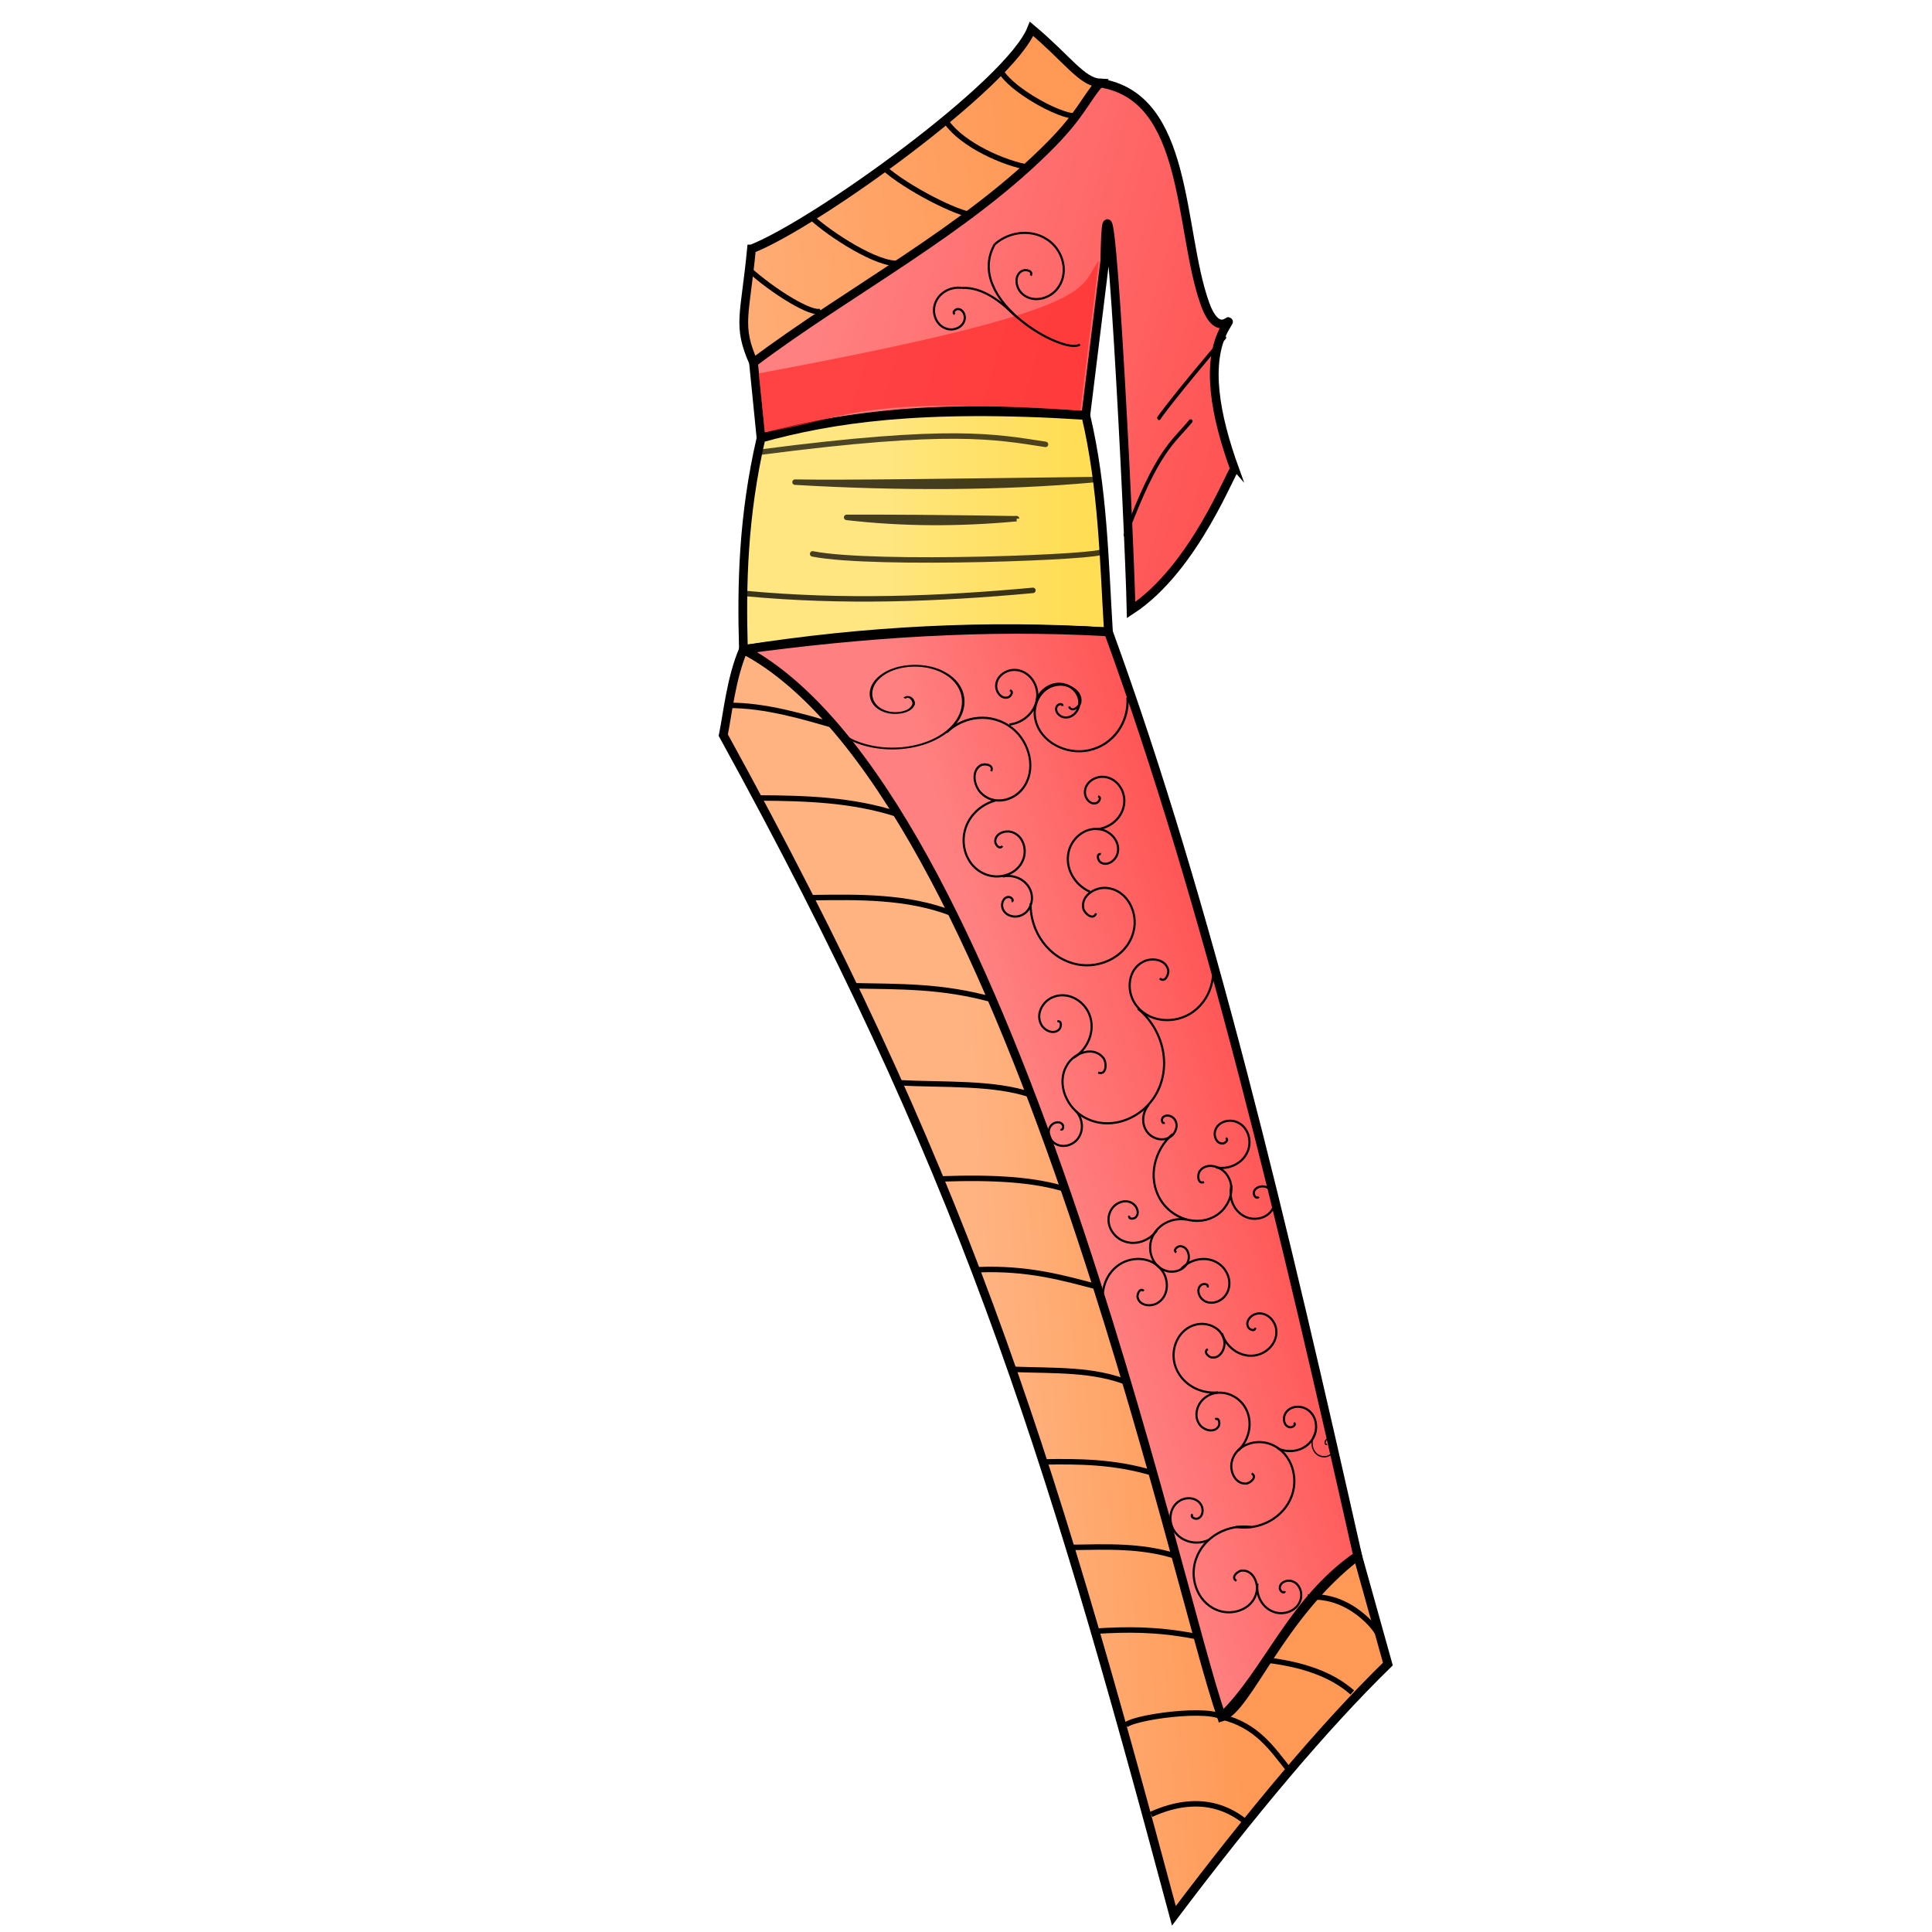 <svg xmlns="http://www.w3.org/2000/svg" xmlns:xlink="http://www.w3.org/1999/xlink" cursor="default" viewBox="0 0 256 256">
    <defs>
        <linearGradient id="innoGrad3">
            <stop offset="0" stop-color="#fd5"/>
            <stop offset="1" stop-color="#ffe680"/>
        </linearGradient>
        <linearGradient id="innoGrad2">
            <stop offset="0" stop-color="#f95"/>
            <stop offset="1" stop-color="#ffb380"/>
        </linearGradient>
        <linearGradient id="innoGrad1">
            <stop offset="0" stop-color="#f55"/>
            <stop offset="1" stop-color="#ff8080"/>
        </linearGradient>
        <linearGradient id="linearGradient891" x1="169.821" x2="145.82" y1="139.699" y2="147.177" gradientTransform="translate(-31.919 -22.342) scale(1.16)" gradientUnits="userSpaceOnUse" xlink:href="#innoGrad1"/>
        <linearGradient id="linearGradient899" x1="166.082" x2="120.773" y1="71.095" y2="58.058" gradientTransform="translate(-31.919 -22.342) scale(1.16)" gradientUnits="userSpaceOnUse" xlink:href="#innoGrad1"/>
        <linearGradient id="linearGradient900" x1="364.314" x2="316.906" y1="67.721" y2="73.474" gradientTransform="translate(-285.241 -60.081) scale(1.16)" gradientUnits="userSpaceOnUse" xlink:href="#innoGrad2"/>
        <linearGradient id="linearGradient908" x1="166.017" x2="140.067" y1="164.434" y2="166.16" gradientTransform="translate(-31.919 -22.342) scale(1.16)" gradientUnits="userSpaceOnUse" xlink:href="#innoGrad2"/>
        <linearGradient id="linearGradient916" x1="149.865" x2="128.245" y1="81.666" y2="81.666" gradientTransform="translate(-31.919 -22.342) scale(1.16)" gradientUnits="userSpaceOnUse" xlink:href="#innoGrad3"/>
    </defs>
    <g>
        <path fill="url(#linearGradient899)" stroke="#000" stroke-width="1.16" d="M99.84 48.04l1.002 10.008c15.415-4.217 29.376-4.07 43.03-3.003l2.525-20.495c.35-21.76 3.236 35.023 3.48 46.286 8.5-5.555 13.409-18.909 13.725-18.649-2.56-7.074-3.907-14.137-1.286-18.744 1.48-2.601-.74 2.16-2.66-3.218-3.506-9.814-2.043-27.457-13.945-29.23"/>
        <path fill="url(#linearGradient900)" stroke="#000" stroke-width="1.16" d="M99.575 32.993c8.566-3.367 34.22-21.845 37.114-29.167 4.665 3.896 6.659 7.039 9.022 7.168-1.906 2.203-2.493 4.112-6.293 7.998C128.204 30.46 112.54 38.48 99.841 48.04c-2.178-4.965-1.12-6.123-.266-15.047z"/>
        <path fill="url(#linearGradient916)" stroke="#000" stroke-width="1.16" d="M143.872 55.045c2.262 9.563 2.427 19.125 3.002 28.687-16.122-1.04-32.245-.182-48.367 2.335-.248-8.656-.058-17.604 2.335-28.02 9.336-2.554 20.924-4.41 43.03-3.002z"/>
        <path fill="url(#linearGradient908)" stroke="#000" stroke-width="1.16" d="M98.507 86.067c-1.607 3.7-2.084 8.457-2.669 11.342 31.528 57.356 42.581 92.432 59.709 156.443 10.29-13.636 19.84-25.054 28.353-33.357l-4.003-14.343c-10.337 7.92-14.468 20.138-18.012 21.348C152 192.928 130.636 101.946 98.507 86.067"/>
        <path fill="url(#linearGradient891)" stroke="#000" stroke-linejoin="round" stroke-width="1.16" d="M179.897 206.152c-9.743-43.335-19.78-86.083-33.023-122.42-16.369-.946-32.442.177-48.367 2.335 35.126 18.538 57.592 125.602 63.378 141.433 6.075-5.812 9.246-15.317 18.012-21.348z"/>
        <path fill="none" stroke="#000" stroke-width=".723" d="M99.103 35.587c3.274 3.003 8.49 6.212 9.66 5.639M107.702 28.95c2.163 2.003 8.658 6.318 11.475 5.924M117.102 22.22c2.993 2.703 9.95 6.219 11.832 6.253M125.419 16.174c2.074 2.983 7.584 5.49 11.06 6.042M132.504 9.24c1.61 3.181 10.917 7.733 10.416 5.53M96.394 93.469c4.947-.076 10.3 1.56 14.27 2.712M100.64 105.734c6.166.03 12.304.236 18.161 2.123M107.716 118.943c5.896-.083 12.618-.22 18.515 2.123M113.023 130.618c5.962.132 11.767-.05 18.633 1.887M119.155 143.473c5.765.311 12.67-.098 17.572 1.651M124.698 156.21c7.332-.246 12.408.106 16.629 1.415M129.651 168.24c6.601-.26 11.27 1.091 16.04 2.358M134.369 181.448c5.251.205 10.672-.098 15.331 1.887M138.26 193.713c4.645-.088 9.317-.043 14.27 1.415M142.152 205.035c4.56-.067 9.12-.274 13.68 1.18M145.454 216.12c3.767-.21 7.66-.318 12.973.708M149.11 228.975c-1.216-1.1 10.31-2.883 12.775-1.475 4.613 1.085 6.704 4.247 8.807 6.9M152.53 240.415c2.634-1.178 7.86-2.935 12.737 1.18M168.216 220.012c4.36.571 8.177 1.793 10.968 4.246M173.287 211.64c5.692-.514 9.31 4.568 9.199 4.716"/>
        <path fill="none" stroke="#000" stroke-linecap="round" stroke-opacity=".771" stroke-width=".723" d="M98.84 78.648c12.903 1.205 25.42.741 38.027-.42"/>
        <path fill="none" stroke="#000" stroke-linecap="round" stroke-opacity=".727" stroke-width=".723" d="M107.68 73.392c8.132 1.627 39.103.409 38.36-.334v0"/>
        <path fill="none" stroke="#000" stroke-linejoin="round" stroke-opacity=".731" stroke-width=".723" d="M112.183 68.555c14.154-.028 22.516.23 22.516.167-7.661.721-15.17.684-22.516-.167zM145.04 63.551c-11.939 1.092-25.938 1.15-39.695.334 6.502.124 21.322-.113 39.694-.334z"/>
        <path fill="none" stroke="#000" stroke-linecap="round" stroke-opacity=".7" stroke-width=".723" d="M101.008 59.882c25.017-3.252 30.84-2.025 37.527-1"/>
        <path fill="none" stroke="#000" stroke-width=".285" d="M127.46 38.15c3.903-.192 7.099 3.937 7.498 4.077"/>
        <path fill="none" stroke="#000" stroke-linecap="round" stroke-width=".5" d="M149.142 70.903c4.236-11.291 6.21-12.174 8.629-15.1M162.23 44.728c-6.293 7.34-9.088 11.168-8.63 10.643"/>
        <path fill="#ff2a2a" fill-opacity=".703" d="M100.53 49.474c46.694-8.67 42.191-11.408 45.076-14.924l-2.453 19.848c-30.662-1.981-30.56 1.102-41.808 2.859z"/>
    </g>
    <path fill="none" stroke="#000" stroke-width=".285" d="M126.516 41.613c-.394-.203.08-.632.338-.655.7-.064 1.074.74.974 1.331-.18 1.058-1.364 1.555-2.326 1.292-1.41-.386-2.045-1.995-1.61-3.32.488-1.48 2.06-2.318 3.569-2.112M136.573 36.515c.378-.684-.735-.848-1.137-.63-1.088.593-.847 2.135-.122 2.903 1.298 1.373 3.518.94 4.668-.386 1.688-1.945 1.041-4.921-.893-6.433-2.161-1.69-5.282-1.379-7.288.4"/>
    <path fill="none" stroke="#000" stroke-width=".285" d="M131.8 32.369c-4.145 7.383 9.268 14.756 11.296 13.278"/>
    <path fill="none" stroke="#000" stroke-width=".314" d="M130.712 99.302c.24.925-1.13.78-1.538.399-1.109-1.033-.354-2.787.74-3.475 1.955-1.232 4.452-.042 5.411 1.878 1.407 2.818-.266 6.147-3.017 7.349-3.667 1.601-7.851-.571-9.285-4.156-1.805-4.511.875-9.56 5.294-11.222a9.715 9.715 0 013.918-.6" transform="matrix(-.55 -.632 .936 -.417 98.776 216.53)"/>
    <path fill="none" stroke="#000" stroke-width=".285" d="M133.816 91.483c.545.123.104.795-.204.906-.833.3-1.543-.562-1.608-1.315-.117-1.346 1.17-2.325 2.425-2.31 1.841.024 3.124 1.784 3.012 3.536-.126 1.957-1.775 3.477-3.679 3.702M145.868 113.162c-.642-.047-.38.841-.08 1.066.818.61 1.887-.102 2.211-.908.58-1.442-.508-2.952-1.895-3.355-2.034-.592-4.036.916-4.5 2.881-.518 2.197.788 4.422 2.808 5.31"/>
    <path fill="none" stroke="#000" stroke-width=".155" d="M137.697 108.408c.362-.373.681.304.62.602-.167.807-1.196.951-1.824.638-1.124-.561-1.277-2.058-.655-3.046.912-1.45 2.931-1.612 4.267-.672 1.492 1.05 1.896 3.095 1.151 4.716" transform="matrix(-.594 -1.796 -1.692 .559 396.556 288.885)"/>
    <path fill="none" stroke="#000" stroke-width=".285" d="M132.807 112.09c-.345.561-.928-.189-.934-.574-.018-1.045 1.215-1.509 2.08-1.295 1.547.383 2.151 2.193 1.656 3.588-.728 2.047-3.182 2.808-5.096 2.016-2.55-1.056-3.472-4.175-2.376-6.602.703-1.56 2.123-2.712 3.767-3.154M145.499 105.533c.522.12.095.764-.2.868-.8.284-1.478-.546-1.537-1.268-.106-1.291 1.133-2.226 2.336-2.205 1.767.03 2.99 1.724 2.874 3.404-.128 1.878-1.717 3.328-3.545 3.537M145.235 121.024c-.384 1.015-1.558-.016-1.688-.638-.35-1.683 1.498-2.814 2.963-2.737 2.62.14 4.156 2.88 3.787 5.288-.543 3.535-4.275 5.525-7.613 4.836-3.73-.77-6.207-4.352-6.127-8.075"/>
    <path fill="none" stroke="#000" stroke-width=".285" d="M134.054 119.476c.374-.227-.122-.616-.377-.622-.693-.015-1.005.801-.867 1.376.249 1.028 1.448 1.435 2.375 1.11 1.36-.474 1.874-2.1 1.355-3.372-.58-1.422-2.182-2.139-3.651-1.833M140.114 135.345c.636-.141.504.788.234 1.057-.73.73-1.907.173-2.349-.589-.791-1.362.08-3.034 1.412-3.64 1.954-.89 4.18.331 4.932 2.235.84 2.127-.146 4.549-2.043 5.732"/>
    <path fill="none" stroke="#000" stroke-width=".285" d="M145.514 142.12c1.16.419 1.136-1.357.695-1.928-1.195-1.547-3.538-.785-4.552.538-1.814 2.366-.582 5.717 1.772 7.176 3.454 2.142 7.93.388 9.8-3.005 2.09-3.792.823-8.576-2.452-11.256M162.439 150.794c.437.259-.133.717-.43.727-.804.026-1.177-.918-1.023-1.586.275-1.197 1.662-1.684 2.742-1.32 1.586.535 2.203 2.415 1.616 3.899-.655 1.657-2.506 2.51-4.215 2.173"/>
    <path fill="none" stroke="#000" stroke-width=".285" d="M154.327 148.762c-.34.195-.43-.363-.323-.566.29-.55 1.066-.44 1.457-.081.698.642.496 1.76-.162 2.347-.966.861-2.465.556-3.238-.405-.863-1.074-.728-2.643.152-3.663"/>
    <path fill="none" stroke="#000" stroke-width=".285" d="M159.54 156.631c-.875.34-.89-1.013-.565-1.456.882-1.2 2.68-.663 3.477.326 1.426 1.768.55 4.343-1.216 5.498-2.59 1.695-6.032.442-7.519-2.107-1.662-2.85-.786-6.516 1.658-8.618"/>
    <path fill="none" stroke="#000" stroke-width=".285" d="M155.871 165.945c-.49-.278.133-.797.462-.813.89-.046 1.322.992 1.165 1.736-.281 1.33-1.807 1.899-3.011 1.517-1.768-.56-2.489-2.631-1.87-4.286.693-1.85 2.726-2.832 4.627-2.493"/>
    <path fill="none" stroke="#000" stroke-width=".285" d="M149.633 161.1c-.135.495.6.427.821.226.602-.546.21-1.49-.371-1.867-1.039-.674-2.386-.055-2.913.967-.774 1.5.098 3.295 1.563 3.959 1.638.742 3.578.061 4.58-1.382"/>
    <path fill="none" stroke="#000" stroke-width=".285" d="M161.022 188.052c.578-.264.642.649.44.961-.548.846-1.784.555-2.362-.081-1.033-1.138-.544-2.912.603-3.762 1.682-1.248 4.056-.539 5.162 1.124 1.236 1.857.79 4.37-.777 5.886"/>
    <path fill="none" stroke="#000" stroke-width=".285" d="M160.046 178.782c-.657.31.093 1.039.515 1.093 1.142.145 1.799-1.149 1.67-2.122-.232-1.74-2.141-2.62-3.729-2.247-2.33.549-3.46 3.144-2.825 5.335.711 2.449 3.232 3.912 5.712 3.661"/>
    <path fill="none" stroke="#000" stroke-width=".285" d="M165.857 195.246c.801.44-.196 1.297-.73 1.332-1.444.095-2.17-1.58-1.933-2.79.424-2.167 2.887-3.126 4.851-2.536 2.882.867 4.103 4.21 3.138 6.912-1.08 3.019-4.356 4.662-7.449 4.158"/>
    <path fill="none" stroke="#000" stroke-width=".285" d="M170.273 210.844c-.217.415-.667-.088-.69-.36-.064-.74.787-1.13 1.41-1.021 1.117.195 1.634 1.449 1.351 2.462-.414 1.488-2.117 2.148-3.513 1.68-1.56-.522-2.436-2.185-2.21-3.777M171.46 188.523c.357.346-.289.652-.573.594-.771-.158-.912-1.14-.613-1.741.533-1.075 1.963-1.224 2.908-.633 1.386.869 1.546 2.798.652 4.075-1 1.428-2.954 1.82-4.503 1.111M166.784 158.572c-.274.396-.669-.174-.658-.456.03-.762.947-1.05 1.57-.859 1.112.341 1.479 1.686 1.06 2.682-.612 1.463-2.432 1.919-3.795 1.264-1.523-.733-2.203-2.54-1.769-4.134M160.006 170.577c.2-.487-.558-.51-.81-.333-.683.48-.402 1.495.144 1.953.975.819 2.428.356 3.096-.62.98-1.434.315-3.377-1.097-4.24-1.579-.964-3.645-.514-4.85.834M166.329 175.937c-.025.554-.76.24-.92-.042-.438-.761.28-1.604 1.003-1.798 1.294-.348 2.475.738 2.677 1.966.298 1.802-1.198 3.36-2.928 3.555-1.933.218-3.703-1.128-4.255-2.948M140.788 93.546c-.001-.438-.59-.214-.727.002-.37.586.167 1.274.731 1.452 1.008.318 1.976-.499 2.177-1.46.295-1.411-.832-2.69-2.19-2.902-1.517-.237-2.958.765-3.454 2.181"/>
    <path fill="none" stroke="#000" stroke-width=".155" d="M137.697 108.408c.362-.373.681.304.62.602-.167.807-1.196.951-1.824.638-1.124-.561-1.277-2.058-.655-3.046.912-1.45 2.931-1.612 4.267-.672 1.492 1.05 1.896 3.095 1.151 4.716" transform="matrix(1.754 .71 .669 -1.652 -172.392 174.95)"/>
    <path fill="none" stroke="#000" stroke-width=".285" d="M153.687 129.642c.664.665 1.223-.567 1.105-1.104-.322-1.454-2.185-1.689-3.313-1.106-2.018 1.042-2.256 3.751-1.107 5.52 1.686 2.598 5.34 2.841 7.73 1.11 2.67-1.936 3.35-5.644 1.962-8.554M163.832 209.457c-.809-.425.173-1.3.705-1.345 1.443-.12 2.199 1.54 1.984 2.755-.385 2.174-2.83 3.177-4.805 2.622-2.897-.814-4.178-4.136-3.261-6.854 1.025-3.038 4.27-4.74 7.372-4.292"/>
    <path fill="none" stroke="#000" stroke-width=".246" d="M169.793 155.687c.408.074.101.587-.123.679-.61.248-1.163-.369-1.235-.925-.129-.995.795-1.763 1.727-1.79 1.367-.041 2.374 1.225 2.346 2.529-.031 1.456-1.208 2.636-2.614 2.863" transform="matrix(-.506 .49 -.421 -.507 327.296 187.096)"/>
    <path fill="none" stroke="#000" stroke-width=".285" d="M140.522 149.647c.346.185.42-.375.308-.575-.305-.543-1.078-.41-1.459-.041-.68.661-.447 1.773.227 2.342.988.834 2.479.488 3.225-.494.833-1.098.655-2.663-.253-3.658M151.555 171.052c-.538-.488-.923.484-.811.894.303 1.11 1.75 1.221 2.6.729 1.518-.88 1.6-2.982.646-4.305-1.4-1.942-4.23-1.991-6.01-.564-1.99 1.595-2.375 4.484-1.193 6.678M158.02 200.647c-.357.345.29.652.574.593.771-.157.911-1.14.613-1.74-.533-1.076-1.963-1.225-2.908-.633-1.387.868-1.547 2.797-.652 4.075 1 1.428 2.953 1.819 4.503 1.11"/>
</svg>
